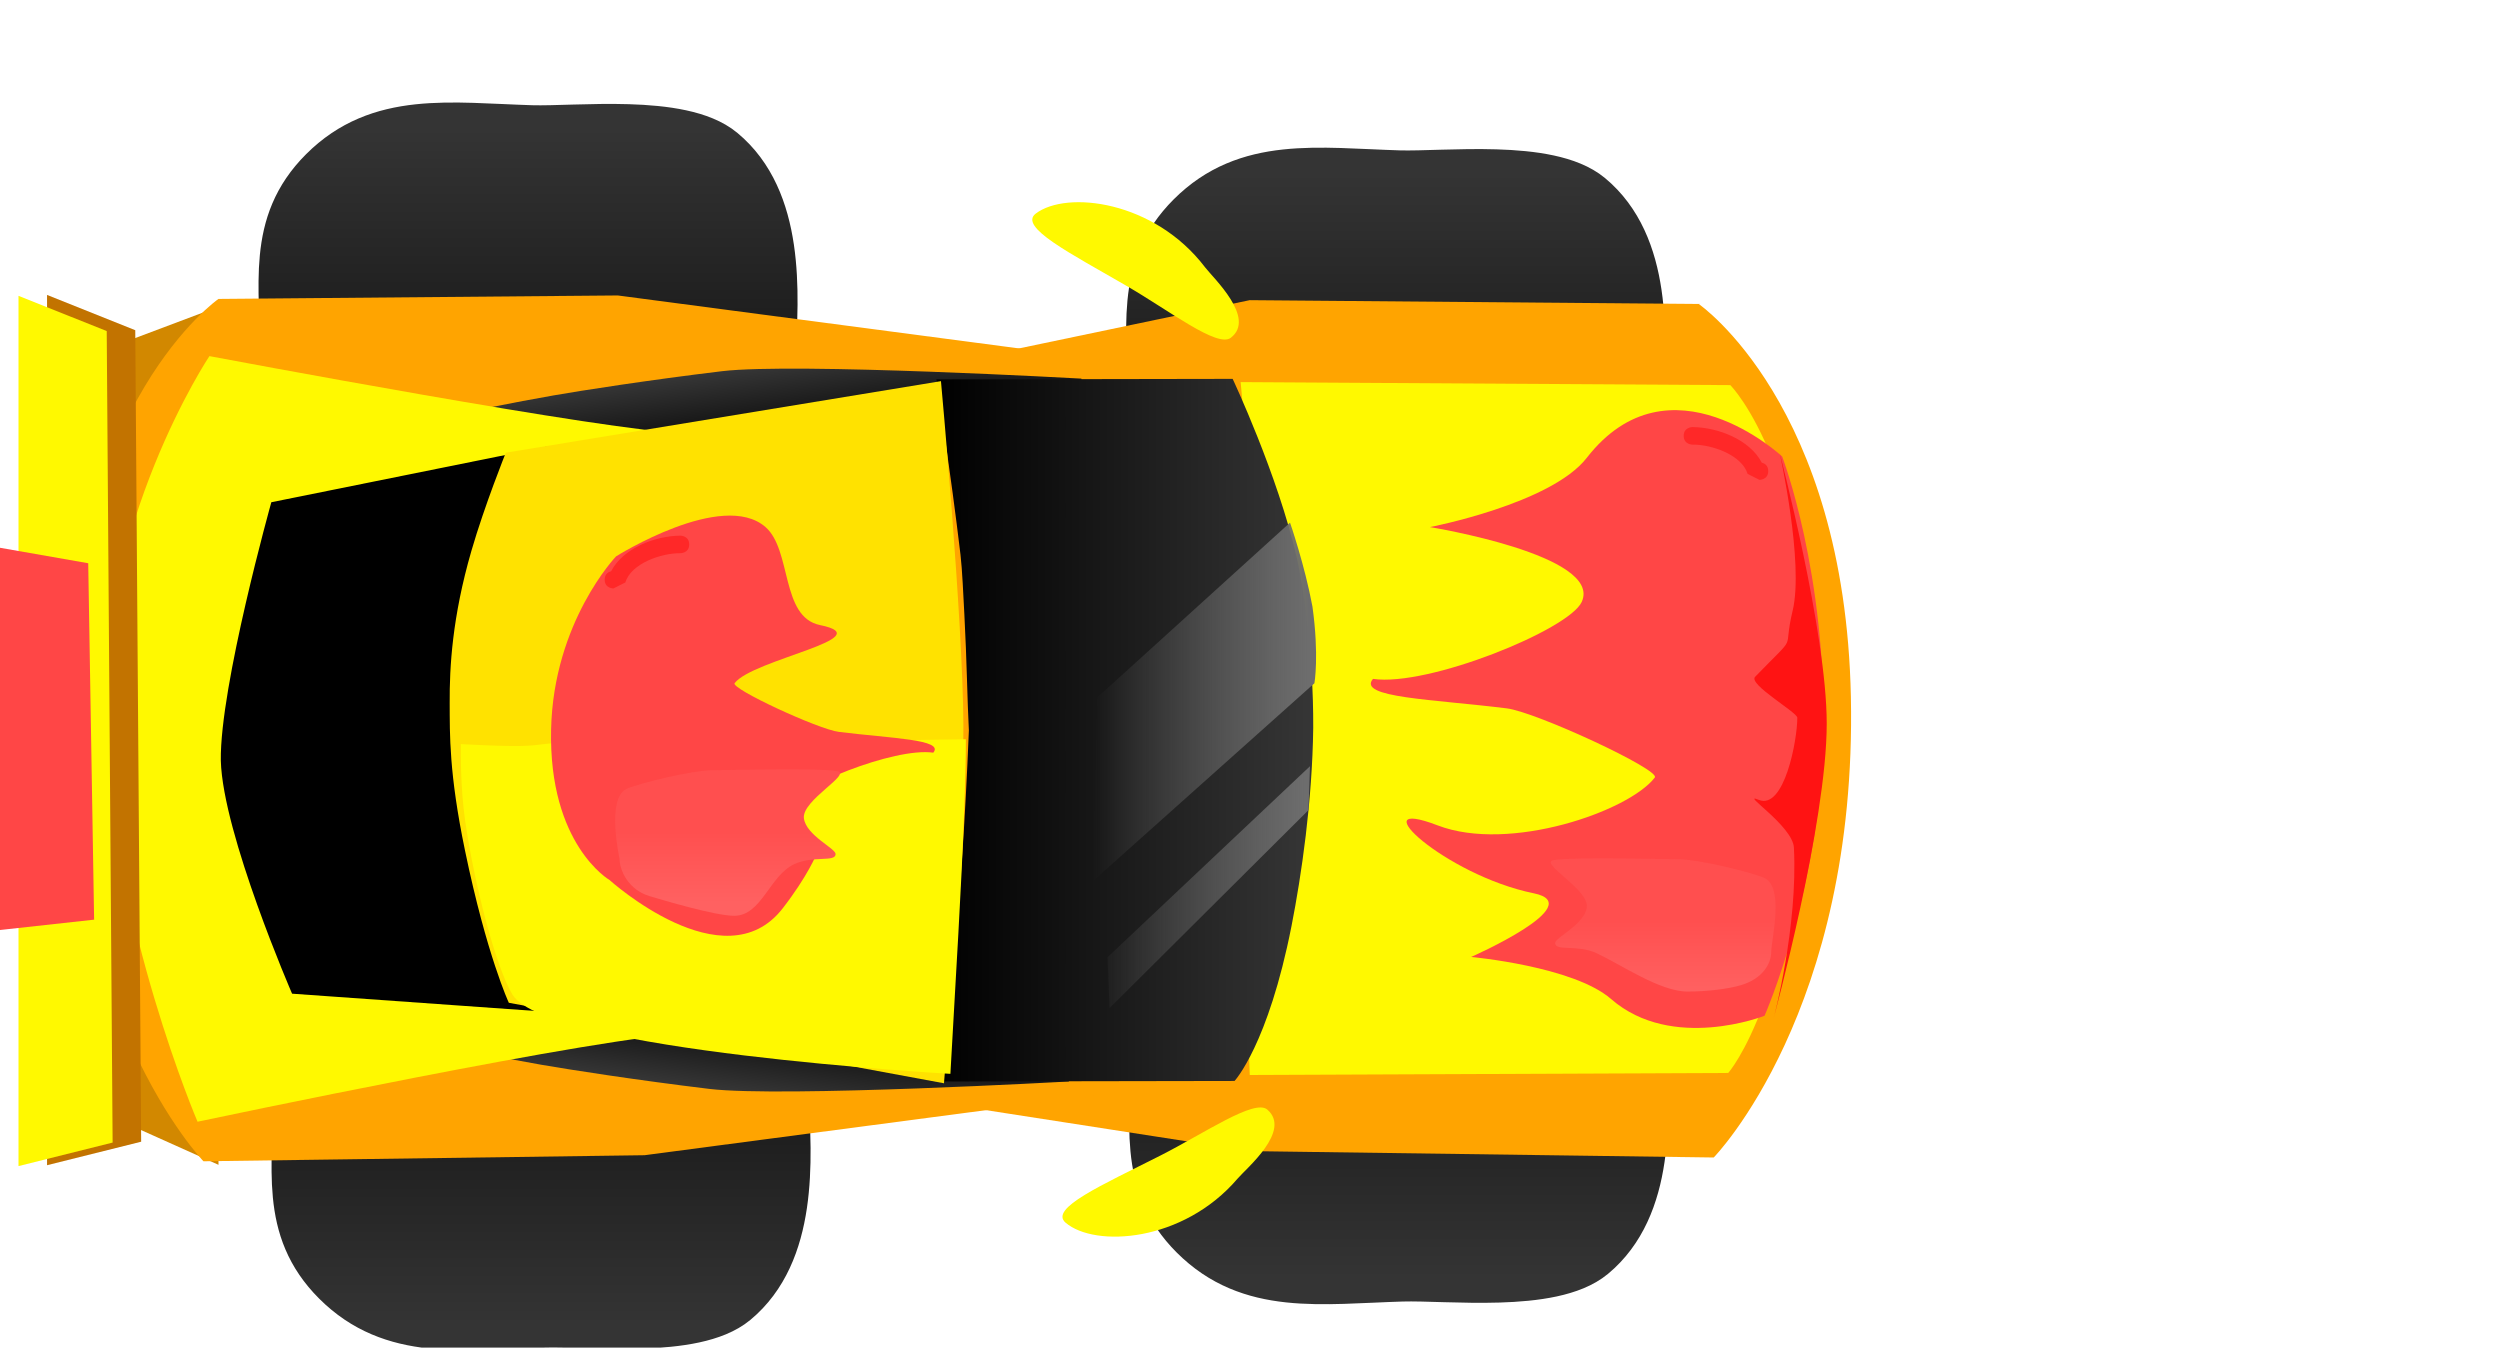 <svg version="1.1" xmlns="http://www.w3.org/2000/svg" xmlns:xlink="http://www.w3.org/1999/xlink" width="71.212" height="38.386" viewBox="0,0,71.212,38.386"><defs><linearGradient x1="213.774" y1="183.979" x2="213.774" y2="196.92" gradientUnits="userSpaceOnUse" id="color-1"><stop offset="0" stop-color="#000000"/><stop offset="1" stop-color="#343434"/></linearGradient><linearGradient x1="213.774" y1="183.979" x2="213.774" y2="196.92" gradientUnits="userSpaceOnUse" id="color-2"><stop offset="0" stop-color="#000000"/><stop offset="1" stop-color="#343434"/></linearGradient><linearGradient x1="238.203" y1="182.667" x2="238.203" y2="195.608" gradientUnits="userSpaceOnUse" id="color-3"><stop offset="0" stop-color="#000000"/><stop offset="1" stop-color="#343434"/></linearGradient><linearGradient x1="238.203" y1="182.667" x2="238.203" y2="195.608" gradientUnits="userSpaceOnUse" id="color-4"><stop offset="0" stop-color="#000000"/><stop offset="1" stop-color="#343434"/></linearGradient><linearGradient x1="213.404" y1="162.877" x2="213.404" y2="175.818" gradientUnits="userSpaceOnUse" id="color-5"><stop offset="0" stop-color="#343434"/><stop offset="1" stop-color="#000000"/></linearGradient><linearGradient x1="213.404" y1="162.877" x2="213.404" y2="175.818" gradientUnits="userSpaceOnUse" id="color-6"><stop offset="0" stop-color="#343434"/><stop offset="1" stop-color="#000000"/></linearGradient><linearGradient x1="238.118" y1="164.163" x2="238.118" y2="177.104" gradientUnits="userSpaceOnUse" id="color-7"><stop offset="0" stop-color="#343434"/><stop offset="1" stop-color="#000000"/></linearGradient><linearGradient x1="238.118" y1="164.163" x2="238.118" y2="177.104" gradientUnits="userSpaceOnUse" id="color-8"><stop offset="0" stop-color="#343434"/><stop offset="1" stop-color="#000000"/></linearGradient><linearGradient x1="341.582" y1="46.516" x2="341.58" y2="46.516" gradientUnits="userSpaceOnUse" id="color-9"><stop offset="0" stop-color="#7a727a"/><stop offset="1" stop-color="#211f21"/></linearGradient><linearGradient x1="218.941" y1="187.822" x2="218.643" y2="190.234" gradientUnits="userSpaceOnUse" id="color-10"><stop offset="0" stop-color="#000000"/><stop offset="1" stop-color="#363636"/></linearGradient><linearGradient x1="219.296" y1="172.183" x2="218.998" y2="169.772" gradientUnits="userSpaceOnUse" id="color-11"><stop offset="0" stop-color="#000000"/><stop offset="1" stop-color="#363636"/></linearGradient><linearGradient x1="225.035" y1="180.007" x2="235.77" y2="180.007" gradientUnits="userSpaceOnUse" id="color-12"><stop offset="0" stop-color="#000000"/><stop offset="1" stop-color="#363636"/></linearGradient><linearGradient x1="229.49" y1="179.201" x2="235.619" y2="179.201" gradientUnits="userSpaceOnUse" id="color-13"><stop offset="0" stop-color="#6d6d6d" stop-opacity="0"/><stop offset="1" stop-color="#6d6d6d"/></linearGradient><linearGradient x1="229.413" y1="185.309" x2="235.541" y2="185.309" gradientUnits="userSpaceOnUse" id="color-14"><stop offset="0" stop-color="#6d6d6d" stop-opacity="0"/><stop offset="1" stop-color="#6d6d6d"/></linearGradient><linearGradient x1="246.555" y1="185.441" x2="246.555" y2="187.451" gradientUnits="userSpaceOnUse" id="color-15"><stop offset="0" stop-color="#ff4f4f"/><stop offset="1" stop-color="#ff6161"/></linearGradient><linearGradient x1="218.27" y1="182.905" x2="218.27" y2="184.915" gradientUnits="userSpaceOnUse" id="color-16"><stop offset="0" stop-color="#ff4f4f"/><stop offset="1" stop-color="#ff6161"/></linearGradient></defs><g transform="translate(-198.362,-159.207)"><g data-paper-data="{&quot;isPaintingLayer&quot;:true}" fill-rule="nonzero" stroke-linecap="butt" stroke-linejoin="miter" stroke-miterlimit="10" stroke-dasharray="" stroke-dashoffset="0" style="mix-blend-mode: normal"><path d="M207.982,185.377c1.6,-1.6 3.492,-1.292 5.705,-1.386c1.779,-0.075 4.617,0.153 5.709,1.245c1.331,1.331 1.122,3.313 1.24,5.158c0.12,1.886 0.257,4.478 -1.38,5.834c-1.13,0.936 -4.087,0.575 -5.388,0.614c-2.315,0.069 -4.31,0.4 -5.885,-1.175c-1.5,-1.5 -1.072,-3.195 -1.1,-5.289c-0.024,-1.751 -0.02,-3.881 1.1,-5.001z" data-paper-data="{&quot;index&quot;:null}" fill="url(#color-1)" stroke="url(#color-2)" stroke-width="1.5"/><path d="M238.116,182.68c1.779,-0.075 4.617,0.153 5.709,1.245c1.331,1.331 1.122,3.313 1.24,5.158c0.12,1.886 0.257,4.478 -1.38,5.834c-1.13,0.936 -4.087,0.575 -5.388,0.614c-2.315,0.069 -4.31,0.4 -5.885,-1.175c-1.5,-1.5 -1.072,-3.195 -1.1,-5.289c-0.024,-1.751 -0.02,-3.881 1.1,-5.001c1.6,-1.6 3.492,-1.292 5.705,-1.386z" data-paper-data="{&quot;index&quot;:null}" fill="url(#color-3)" stroke="url(#color-4)" stroke-width="1.5"/><path d="M213.317,175.805c-2.213,-0.093 -4.105,0.214 -5.705,-1.386c-1.12,-1.12 -1.124,-3.25 -1.1,-5.001c0.028,-2.094 -0.4,-3.79 1.1,-5.289c1.575,-1.575 3.57,-1.245 5.885,-1.175c1.301,0.039 4.258,-0.322 5.388,0.614c1.637,1.356 1.5,3.948 1.38,5.834c-0.117,1.846 0.092,3.827 -1.24,5.158c-1.092,1.092 -3.93,1.32 -5.709,1.245z" data-paper-data="{&quot;index&quot;:null}" fill="url(#color-5)" stroke="url(#color-6)" stroke-width="1.5"/><path d="M238.031,177.091c-2.213,-0.093 -4.105,0.214 -5.705,-1.386c-1.12,-1.12 -1.124,-3.25 -1.1,-5.001c0.028,-2.094 -0.4,-3.79 1.1,-5.289c1.575,-1.575 3.57,-1.245 5.885,-1.175c1.301,0.039 4.258,-0.322 5.388,0.614c1.637,1.356 1.5,3.948 1.38,5.834c-0.117,1.846 0.092,3.827 -1.24,5.158c-1.092,1.092 -3.93,1.32 -5.709,1.245z" data-paper-data="{&quot;index&quot;:null}" fill="url(#color-7)" stroke="url(#color-8)" stroke-width="1.5"/><path d="M198.49,180.267c-0.187,-5.248 2.793,-11.08 2.793,-11.08l3.153,-1.187l0.15,24.387l-3.364,-1.51c0,0 -2.607,-7.08 -2.732,-10.61z" fill="#d28800" stroke="#fff900" stroke-width="0"/><path d="M269.573,159.207z" fill="url(#color-9)" stroke="none" stroke-width="0"/><path d="M217.757,189.479l0.383,-18.413l15.819,-3.309l12.791,0.109c0,0 4.162,2.859 4.334,11.189c0.184,8.942 -3.907,13.123 -3.907,13.123l-13.219,-0.182z" data-paper-data="{&quot;index&quot;:null}" fill="#ffa400" stroke="none" stroke-width="0"/><path d="M234.119,179.985c-0.013,-5.937 -0.418,-9.894 -0.418,-9.894l13.949,0.086c0,0 2.404,2.405 2.41,9.78c-0.549,7.689 -2.47,9.813 -2.47,9.813l-13.799,0.059c0,0 0.34,-3.907 0.327,-9.844z" data-paper-data="{&quot;index&quot;:null}" fill="#fff900" stroke="#fff900" stroke-width="0"/><path d="M204.158,192.286c0,0 -4.092,-4.224 -3.907,-13.259c0.172,-8.417 4.334,-11.305 4.334,-11.305l11.374,-0.099l17.236,2.275l0.766,19.94l-17.238,2.275z" fill="#ffa400" stroke="none" stroke-width="0"/><path d="M209.022,186.616c0,0 2.644,0.415 4.943,0.758c0.395,0.059 1.194,0.164 1.688,0.23c1.298,0.174 2.448,0.317 3.268,0.427c2.589,0.291 4.496,0.488 5.424,0.586c2.65,0.279 4.528,0.425 4.528,0.425l-0.065,0.971c0,0 -8.158,0.458 -10.234,0.212c-2.098,-0.253 -4.016,-0.554 -4.788,-0.688c-2.341,-0.409 -5.015,-1.027 -5.015,-1.027l0.249,-1.894z" data-paper-data="{&quot;index&quot;:null}" fill="url(#color-10)" stroke="none" stroke-width="0"/><path d="M209.377,173.389l-0.249,-1.894c0,0 2.673,-0.618 5.015,-1.027c0.772,-0.135 2.69,-0.435 4.788,-0.688c2.076,-0.246 10.234,0.212 10.234,0.212l0.065,0.971c0,0 -1.878,0.146 -4.528,0.425c-0.928,0.098 -2.835,0.295 -5.424,0.586c-0.82,0.11 -1.97,0.253 -3.268,0.427c-0.494,0.066 -1.293,0.171 -1.688,0.23c-2.299,0.342 -4.943,0.758 -4.943,0.758z" fill="url(#color-11)" stroke="none" stroke-width="0"/><path d="M217.277,179.961c-0.013,4.766 4.217,8.698 0.696,8.692c-2.136,-0.004 -13.984,2.506 -13.984,2.506c0,0 -2.383,-5.561 -2.655,-11.312c-0.179,-5.741 2.993,-10.496 2.993,-10.496c0,0 11.611,2.191 13.551,2.194c3.521,0.006 -0.589,3.651 -0.602,8.417z" data-paper-data="{&quot;index&quot;:null}" fill="#fff900" stroke="#fff900" stroke-width="0"/><path d="M225.035,170.014l8.439,-0.015c0,0 1.285,2.729 1.829,5.103c0.179,0.782 0.475,2.724 0.466,4.836c-0.026,2.09 -0.335,4.206 -0.618,5.644c-0.667,3.39 -1.623,4.416 -1.623,4.416l-8.439,0.015c0,0 0.36,-1.882 0.549,-4.546c0.066,-0.933 0.219,-2.85 0.322,-5.455c-0.044,-0.828 -0.058,-1.986 -0.128,-3.296c-0.027,-0.499 -0.062,-1.305 -0.11,-1.704c-0.276,-2.324 -0.687,-4.999 -0.687,-4.999z" fill="url(#color-12)" stroke="none" stroke-width="0"/><path d="M213.785,180.083c2.299,2.843 0.839,7.993 0.839,7.993l-7.942,-0.564c0,0 -1.974,-4.549 -2.03,-6.639c-0.03,-2.113 1.439,-7.36 1.439,-7.36l7.843,-1.583c0,0 -1.091,6.221 -0.149,8.153z" data-paper-data="{&quot;index&quot;:null}" fill="#000000" stroke="none" stroke-width="0"/><path d="M232.685,166.817c0.238,0.312 1.468,1.453 0.734,2.013c-0.38,0.29 -1.741,-0.77 -2.971,-1.482c-1.614,-0.935 -3.081,-1.677 -2.583,-2.057c0.879,-0.669 3.375,-0.37 4.821,1.527z" fill="#fff900" stroke="none" stroke-width="0"/><path d="M212.856,187.771c0,0 -0.629,-1.347 -1.25,-4.344c-0.456,-2.201 -0.431,-3.303 -0.435,-4.19c-0.006,-1.032 0.073,-2.453 0.618,-4.336c0.375,-1.295 0.981,-2.799 0.981,-2.799l12.395,-2.038c0,0 0.626,6.78 0.639,9.807c0.015,3.555 -0.553,10.193 -0.553,10.193z" fill="#ffe200" stroke="none" stroke-width="0"/><path d="M225.434,189.795c0,0 -11.488,-0.643 -12.475,-2.258c-0.479,-0.785 -1.1,-3.208 -1.348,-4.958c-0.134,-0.943 -0.122,-1.866 -0.123,-2.176c3.562,0.186 0.637,-0.17 6.681,-0.085c1.409,0.066 2.943,0.009 7.705,-0.054c0.007,1.9 -0.256,6.284 -0.256,6.284z" fill="#fff900" stroke="none" stroke-width="0"/><path d="M228.715,194.035c-0.476,-0.407 1.03,-1.066 2.694,-1.909c1.269,-0.643 2.686,-1.624 3.05,-1.314c0.702,0.6 -0.59,1.67 -0.845,1.968c-1.549,1.813 -4.059,1.972 -4.899,1.255z" data-paper-data="{&quot;index&quot;:null}" fill="#fff900" stroke="none" stroke-width="0"/><path d="M229.49,184.308l0.128,-5.235l5.49,-4.979c0,0 0.419,1.206 0.639,2.392c0.194,1.398 0.056,2.183 0.056,2.183z" fill="url(#color-13)" stroke="none" stroke-width="0"/><path d="M199.702,192.398v-24.79l2.513,1.005l0.168,23.115z" fill="#c27300" stroke="none" stroke-width="0"/><path d="M229.967,187.923l-0.057,-1.45l5.767,-5.441l-0.043,1.251z" fill="url(#color-14)" stroke="none" stroke-width="0"/><path d="M240.267,186.466c0,0 3.378,-1.49 1.782,-1.814c-2.519,-0.512 -4.992,-2.799 -2.733,-1.933c2.04,0.782 5.45,-0.403 6.183,-1.365c0.167,-0.219 -3.381,-1.865 -4.216,-1.969c-2.102,-0.262 -4.272,-0.302 -3.812,-0.84c1.569,0.23 5.58,-1.4 5.945,-2.19c0.616,-1.334 -4.323,-2.134 -4.323,-2.134c0,0 3.449,-0.663 4.467,-1.972c2.36,-3.035 5.567,-0.038 5.567,-0.038c0,0 1.275,3.325 1.173,7.984c-0.095,4.348 -1.675,7.946 -1.675,7.946c0,0 -2.632,1.038 -4.372,-0.477c-1.071,-0.933 -3.987,-1.198 -3.987,-1.198z" fill="#ff4646" stroke="none" stroke-width="0"/><path d="M221.719,177.012c1.775,0.361 -1.915,0.976 -2.432,1.655c-0.118,0.154 2.384,1.315 2.972,1.388c1.482,0.185 3.011,0.213 2.687,0.592c-1.106,-0.162 -3.934,0.987 -4.191,1.543c-0.434,0.94 0.87,1.337 0.87,1.337c0,0 -0.254,0.635 -0.971,1.558c-1.663,2.139 -4.93,-0.811 -4.93,-0.811c0,0 -1.736,-1.004 -1.664,-4.288c0.067,-3.065 1.851,-4.931 1.851,-4.931c0,0 3.028,-1.904 4.255,-0.836c0.755,0.657 0.429,2.565 1.554,2.793z" data-paper-data="{&quot;index&quot;:null}" fill="#ff4646" stroke="none" stroke-width="0"/><path d="M198.889,192.423v-24.79l2.513,1.005l0.168,23.115z" fill="#fff900" stroke="none" stroke-width="0"/><path d="M198.362,185.698v-10.888l2.513,0.441l0.168,10.152z" fill="#ff4646" stroke="none" stroke-width="0"/><path d="M249.558,179.651c0,-0.154 -1.408,-0.953 -1.202,-1.165c1.282,-1.323 0.765,-0.619 1.069,-1.882c0.328,-1.363 -0.369,-4.49 -0.369,-4.49c0,0 1.34,5.09 1.34,7.705c0,2.838 -1.508,8.375 -1.508,8.375c0,0 0.691,-2.585 0.573,-4.844c-0.033,-0.621 -1.566,-1.592 -1.003,-1.36c0.727,0.299 1.1,-1.692 1.1,-2.339z" fill="#ff1313" stroke="none" stroke-width="0"/><path d="M248.815,186.32c0,0.34 -0.249,0.766 -0.859,0.948c-0.385,0.115 -0.99,0.183 -1.528,0.183c-0.781,0 -1.884,-0.765 -2.588,-1.093c-0.546,-0.255 -1.18,-0.046 -1.18,-0.289c0,-0.161 0.842,-0.532 0.903,-1.018c0.065,-0.515 -1.391,-1.269 -0.941,-1.344c0.585,-0.098 2.999,-0.025 3.555,-0.025c0.548,0 2.04,0.361 2.43,0.527c0.596,0.255 0.208,1.775 0.208,2.11z" fill="url(#color-15)" stroke="none" stroke-width="0"/><path d="M216.217,181.674c0.389,-0.167 1.881,-0.527 2.43,-0.527c0.556,0 2.969,-0.074 3.555,0.025c0.451,0.076 -1.006,0.829 -0.941,1.344c0.061,0.485 0.903,0.856 0.903,1.018c0,0.242 -0.634,0.034 -1.18,0.289c-0.704,0.328 -0.928,1.47 -1.709,1.47c-0.537,0 -2.021,-0.444 -2.407,-0.559c-0.609,-0.182 -0.859,-0.734 -0.859,-1.073c0,0 -0.388,-1.73 0.208,-1.985z" data-paper-data="{&quot;index&quot;:null}" fill="url(#color-16)" stroke="none" stroke-width="0"/><path d="M248.547,172.386c0.074,0.019 0.183,0.075 0.183,0.24c0,0.25 -0.25,0.25 -0.25,0.25l-0.338,-0.171c-0.165,-0.541 -1.027,-0.84 -1.57,-0.833c0,0 -0.25,0 -0.25,-0.25c0,-0.25 0.25,-0.25 0.25,-0.25c0.726,0.007 1.631,0.356 1.974,1.014z" fill="#ff2828" stroke="none" stroke-width="0.5"/><path d="M217.744,174.465c0,0 0.25,0 0.25,0.25c0,0.25 -0.25,0.25 -0.25,0.25c-0.543,-0.007 -1.405,0.292 -1.57,0.833l-0.338,0.171c0,0 -0.25,0 -0.25,-0.25c0,-0.165 0.109,-0.221 0.183,-0.24c0.343,-0.657 1.248,-1.007 1.974,-1.014z" data-paper-data="{&quot;index&quot;:null}" fill="#ff2828" stroke="none" stroke-width="0.5"/></g></g></svg>